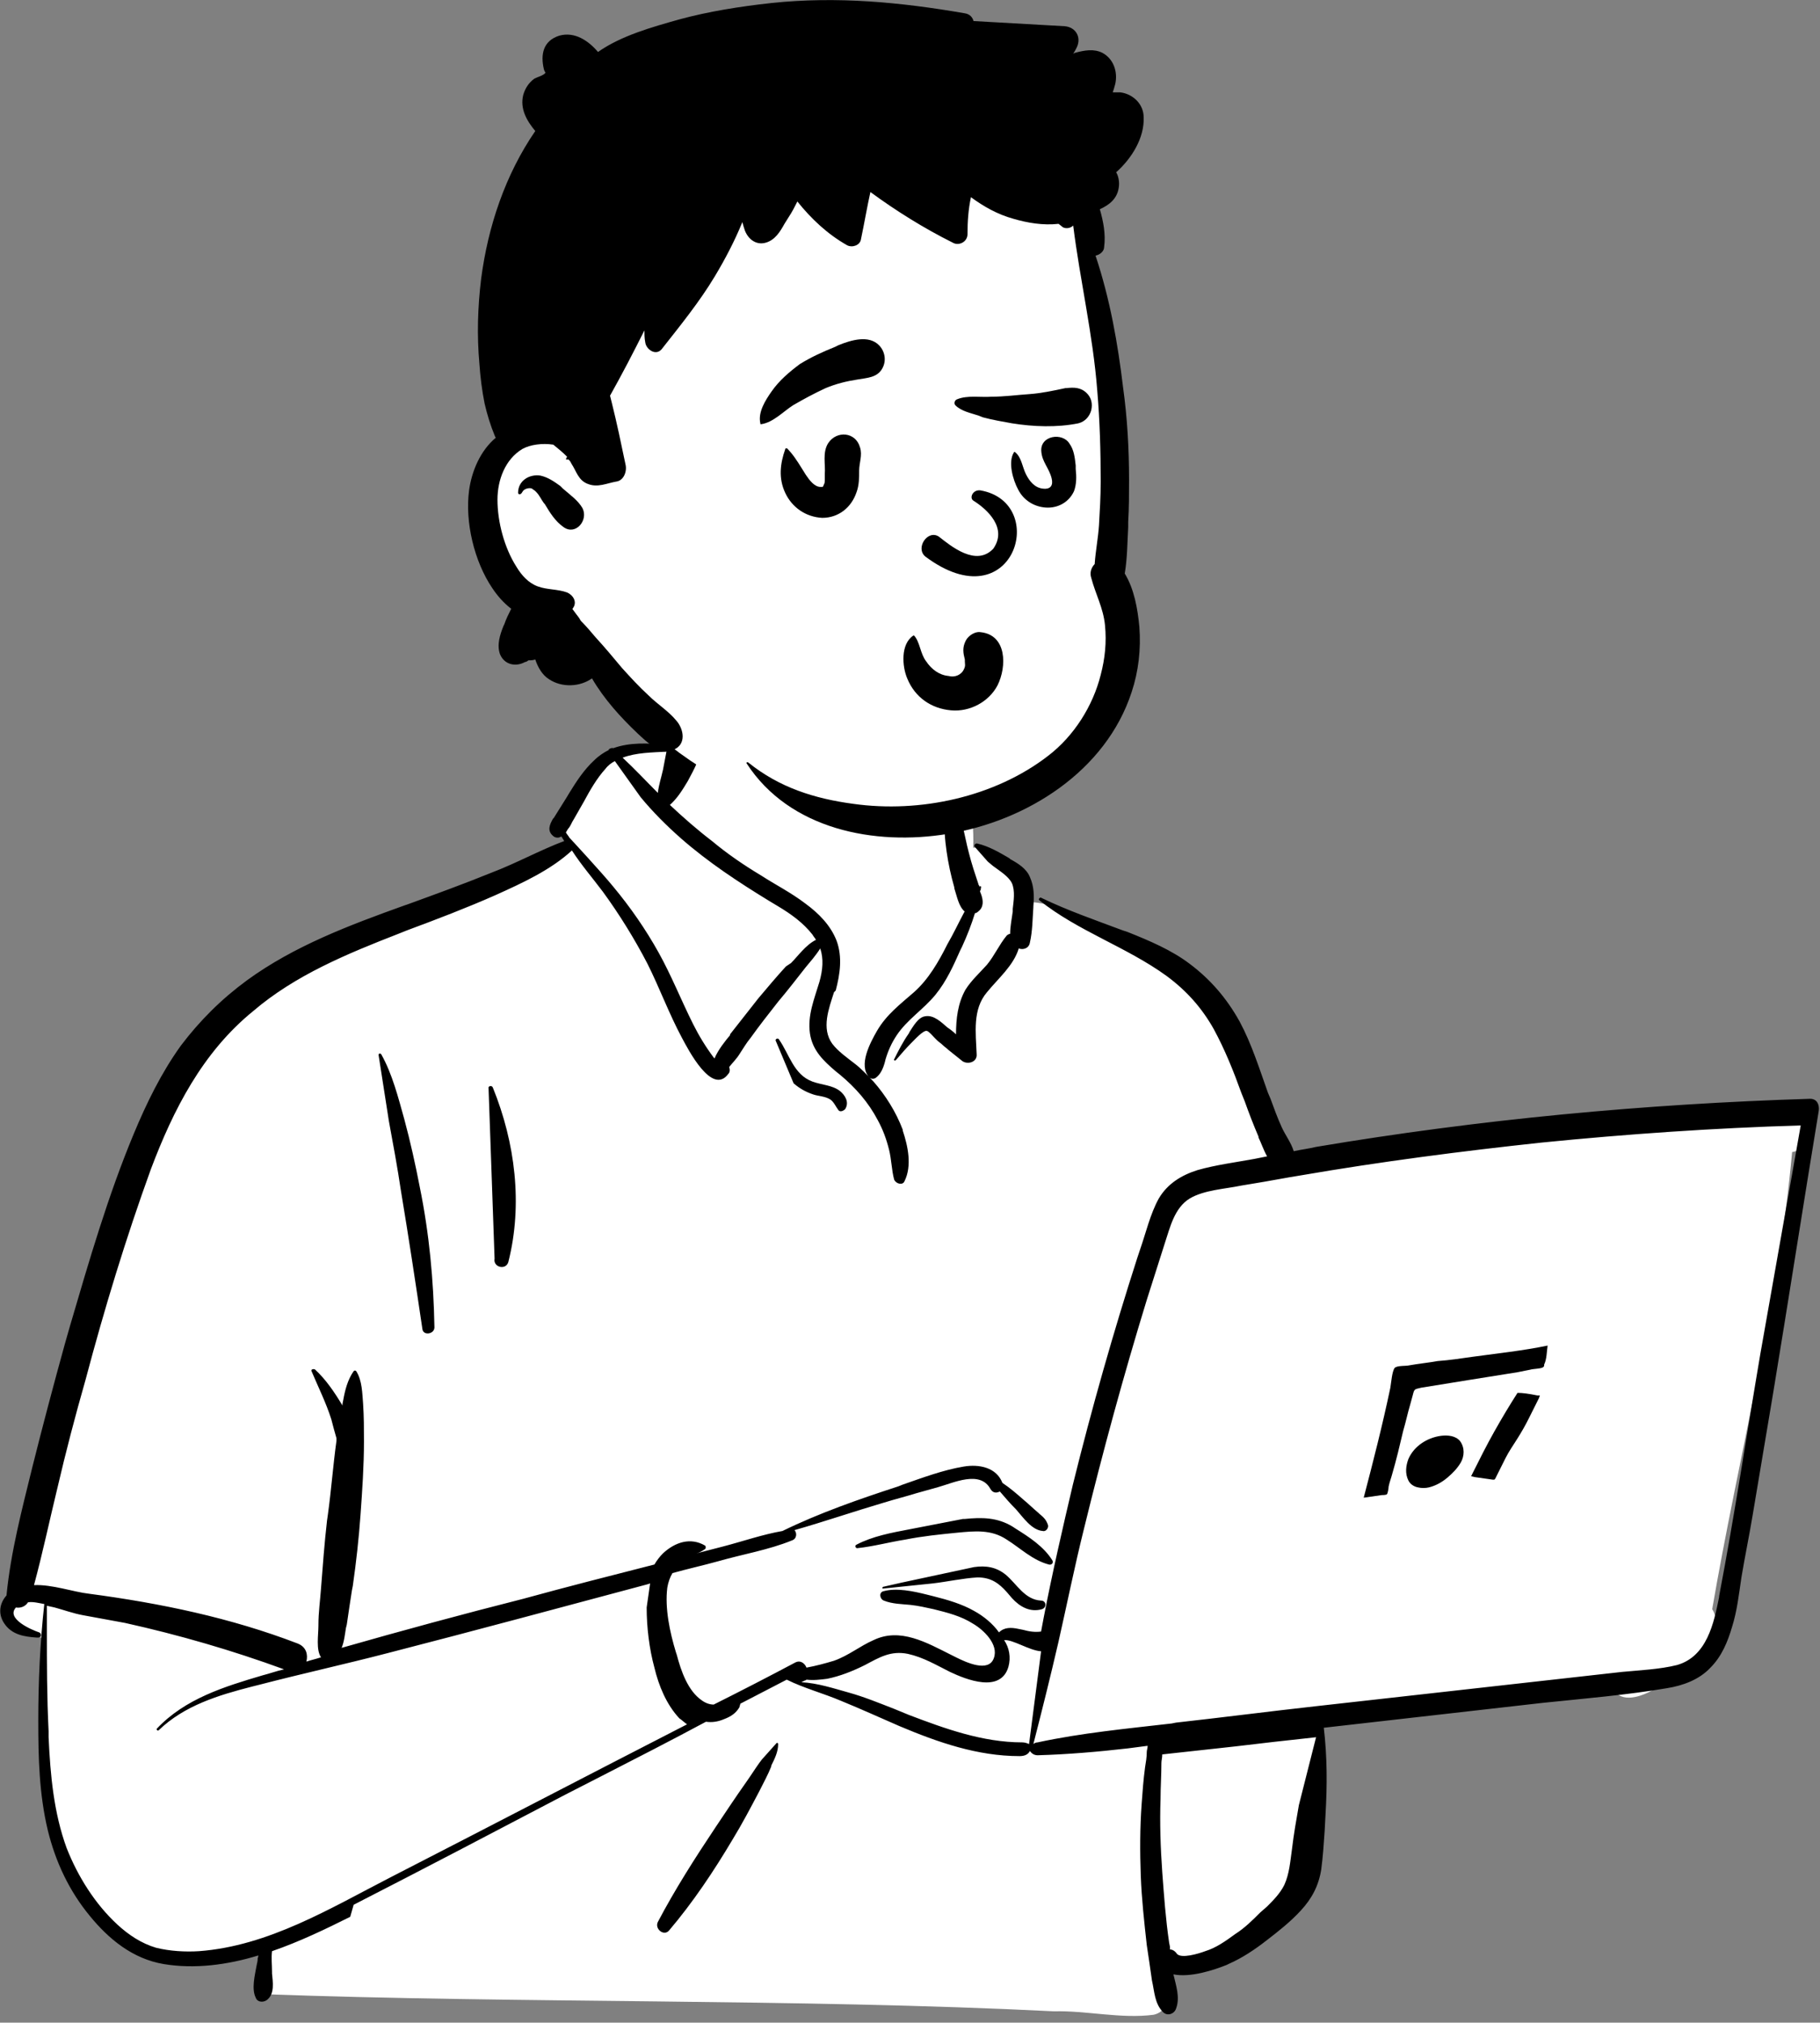 <?xml version="1.0" encoding="utf-8"?>
<!-- Generator: Adobe Illustrator 23.0.3, SVG Export Plug-In . SVG Version: 6.00 Build 0)  -->
<svg version="1.1" id="圖層_1" xmlns="http://www.w3.org/2000/svg" xmlns:xlink="http://www.w3.org/1999/xlink" x="0px" y="0px"
	 viewBox="0 0 211.8 235.4" style="enable-background:new 0 0 211.8 235.4;" xml:space="preserve">
<rect x="0" y="0" width="211.8" height="235.4" fill="#808080" stroke="none"/>
<style type="text/css">
	.st0{fill-rule:evenodd;clip-rule:evenodd;fill:#FFFFFF;}
	.st1{fill-rule:evenodd;clip-rule:evenodd;}
</style>
<title>peep-46</title>
<desc>Created with Sketch.</desc>
<g id="Introduction">
	<g id="variations-busts" transform="translate(-1566, -1082)">
		<g id="images" transform="translate(126, 110)">
			<g transform="translate(1440, 972)">
				<g transform="translate(31.056, 135.078)">
					<path class="st0" d="M175.6-5.4c-3,0.3-6,0.6-9.1,0.9c-14.5,1.1-28.9,3.4-43.3,4.8c-0.4-0.6-1.1-0.5-1.5-0.1
						c-1.4-0.1-3-1.2-4.3-0.1c0,0-0.1,0-0.1,0c-2.3-4.4-3.9-9.2-5.5-13.9c-1-2.9-2.3-5.7-4.8-7.7c-4.2-2.9-13.8-8.8-18.7-8.6
						c-0.1-0.9-0.5-1.8-1.2-2.4c1.5-2.5-4.5-4.2-4.9-3.9c0.3-8.5-3.7-15.8-12.5-17.5c-7.9-1.6-19.1-1.9-23.3,6.3
						c-0.5-0.1-5.2-0.1-5.7,0c-0.7-0.9-8.6,7.7-5.4,10.7C6.7-24.1-9.7-25.6-17.7,10.2c-1.1,3.4-1.2,7-2.3,10.3
						c-4.1,9.5-7.3,19.5-8.2,29.8c-2,0.5-2.2,4,0.1,4.5c0.9,0.2,1.6,0.5,2.2,1c-0.5,8.4,1.5,27.7,2.8,27.6
						c2.6,8.3,14.3,10.7,22.6,7.8c-1.4,2.7,0,4.4,0,5.8c29.8,1.1,62.3,0.5,92.1,2c3.8-0.1,7.8,0.9,11.6,0.4c2.3-0.5,2.3-4.2,0-4.6
						l10.2-2.2c-0.2-0.1,4.2-3,7.5-8.5c3.1-6.1,1-13.5,2.4-20.2c11-0.9,22.1-1.3,33-3.1c1.5,4.4,7.9-0.9,9.9-3c0,0,0,0,0,0
						c1-0.3,1.8-1.2,1.8-2.3c0.7-1,0.8-2.4,0.2-3.3c3-17.5,7.7-35.5,9.3-53.2c0.6-0.1,1.1-0.4,1.6-0.8l0,0c0.8-0.9,1-2.4-0.4-3.2
						C177.7-5.7,176.8-5.5,175.6-5.4z"/>
					<path class="st1" d="M47.1-49.4c0.9-2.3,3.9-1.4,3.6,1c-0.2,1.4-1,2.9-1.7,4.2c-0.6,1-1.2,2-2.1,2.8c1.6,1.5,3.2,2.9,4.9,4.2
						c1.8,1.5,3.7,2.8,5.7,4c1.7,1.1,3.5,2,5.2,3.3c1.5,1.1,2.9,2.5,3.6,4.3c0.7,1.9,0.4,3.9-0.1,5.8L66-19.6
						c-0.6,1.9-1.5,4.2-0.2,6c0.7,0.9,1.7,1.6,2.6,2.3c0.8,0.6,1.5,1.4,2.2,2.1c1.4,1.6,2.6,3.5,3.4,5.6L74-3.5
						c0.6,1.8,1.1,4.1,0.2,5.9c-0.2,0.5-1,0.3-1.2-0.2c-0.3-1.1-0.3-2.3-0.6-3.5c-0.3-1.2-0.7-2.3-1.3-3.4C70-6.8,68.5-8.5,66.7-10
						l-0.5-0.4c-1.4-1.2-2.7-2.4-3-4.4c-0.3-2.1,0.5-4,1.1-6c0.4-1.4,0.5-2.7,0.1-3.9c-0.5,0.8-1.2,1.6-1.7,2.2
						c-1.1,1.4-2.1,2.7-3.2,4c-1.1,1.4-2.2,2.8-3.2,4.2c-0.5,0.6-0.9,1.3-1.3,1.9c-0.3,0.5-0.8,1-1.2,1.5c0.1,0.3,0.1,0.6-0.1,0.8
						c-1.9,2.6-4.7-2.9-5.4-4.2c-1.5-2.8-2.6-5.8-4-8.6c-1.5-2.9-3.3-5.8-5.2-8.4c-1.2-1.6-2.5-3.1-3.6-4.8
						c-2.5,2.3-5.8,3.8-8.9,5.2c-3.4,1.5-6.8,2.8-10.3,4.1l-1,0.4c-5.9,2.3-12,4.8-16.9,9C-7.5-12.6-10.9-5.9-13.5,1
						c-2.9,8-5.4,16.2-7.6,24.5c-1.2,4.2-2.3,8.4-3.3,12.7c-0.9,3.7-1.7,7.5-2.7,11.2c2.1-0.1,4.6,0.8,6.4,1
						c8.3,1.1,16.5,2.8,24.3,5.8c1,0.4,1.2,1.3,1,2.1c0.6-0.2,1.1-0.3,1.7-0.5c-0.6-0.9-0.3-2.6-0.3-3.7l0-0.1
						c0-1.4,0.2-2.8,0.3-4.2c0.2-2.6,0.4-5.3,0.7-7.9l0.1-0.7c0.4-2.9,0.6-5.7,1-8.6l0-0.3c-0.2-0.7-0.4-1.4-0.6-2.2
						c-0.6-1.9-1.5-3.7-2.3-5.6c-0.1-0.2,0.2-0.3,0.4-0.2c1.3,1.2,2.3,2.7,3.2,4.2c0-0.1,0-0.1,0-0.2l0.1-0.5
						c0.2-1.1,0.5-2.3,1.2-3.3c0.1-0.1,0.2-0.1,0.3,0c0.7,1.1,0.7,2.6,0.8,3.8c0.1,1.5,0.1,2.9,0.1,4.4c0,2.8-0.2,5.7-0.4,8.5
						c-0.2,2.8-0.5,5.5-0.9,8.3l-0.1,0.5c-0.2,1.3-0.4,2.6-0.6,4l-0.1,0.4c-0.1,0.6-0.2,1.6-0.5,2.3c7-2,14-3.9,21.1-5.7
						c5.1-1.4,10.2-2.7,15.3-4c0.3-0.5,0.6-0.9,1-1.3c1.4-1.3,3.2-1.9,4.9-0.9c0.1,0.1,0.1,0.3,0,0.4c-0.3,0.2-0.6,0.4-1,0.5
						l3.1-0.8c2.3-0.6,4.6-1.4,6.9-1.8c4.3-2.1,8.9-3.7,13.5-5.2l0.5-0.2c2.3-0.8,4.7-1.7,7.1-2.1c1.8-0.3,3.8,0.1,4.5,1.9
						c0.9,0.6,1.7,1.3,2.5,2c0.6,0.5,1.1,1,1.7,1.5l0.1,0.1c0.5,0.4,0.8,0.7,1,1.3c0.1,0.3-0.2,0.8-0.6,0.7
						c-1.3-0.1-2.3-1.6-3.1-2.5c-0.7-0.7-1.3-1.4-1.9-2.1c-0.4,0.2-0.8,0.2-1.1-0.3c-1.2-2.2-4.3-0.7-6.1-0.2l-2.5,0.7
						c-1.3,0.4-2.5,0.7-3.8,1.1c-3.4,1-6.9,2.2-10.4,3.2c0.3,0.3,0.3,1-0.3,1.2c-2.7,1.1-5.7,1.6-8.5,2.4c-1.8,0.5-3.6,0.9-5.4,1.4
						c-0.3,0.5-0.5,1.1-0.6,1.7c-0.3,2.4,0.3,5.2,1,7.5l0.1,0.3c0.5,1.9,1.3,4.2,2.9,5.3c0.4,0.3,0.9,0.5,1.4,0.5
						c3.2-1.6,6.3-3.2,9.5-4.9c0.6-0.3,1.1,0.1,1.3,0.6c1.1-0.2,2.2-0.5,3.2-0.8c1.7-0.6,3-1.7,4.6-2.4c3.1-1.5,6.2,0.3,9,1.7
						l0.6,0.3c1.2,0.6,3.8,1.8,4.4,0.1c0.6-1.6-1.2-3.3-2.4-4c-1.4-0.9-3-1.3-4.6-1.7c-0.9-0.2-1.8-0.4-2.7-0.5
						c-1-0.1-2.1-0.1-3.1-0.5c-0.5-0.2-0.6-1,0-1.1c1.5-0.4,3.4,0,5,0.4l0.8,0.2c1.6,0.4,3.3,0.9,4.7,1.7c1.1,0.6,2.2,1.5,2.9,2.5
						c0.6-0.6,1.4-0.6,2.3-0.4l0.5,0.1c0.7,0.2,1.4,0.3,2.1,0.2c0.1-0.5,0.2-1.1,0.3-1.6c1-5.2,2.2-10.4,3.4-15.5
						c2.2-8.9,4.7-17.7,7.5-26.4l0.3-0.9c0.7-2,1.2-4.2,2.2-6c1-1.7,2.6-2.7,4.5-3.3c2.1-0.6,4.4-0.9,6.6-1.3c0.5-0.1,1-0.2,1.5-0.3
						c-0.4-0.7-0.7-1.6-1-2.2l0-0.1c-0.6-1.4-1.1-2.7-1.6-4.1l-0.4-1c-0.9-2.5-1.9-5-3.2-7.4c-1.4-2.5-3.2-4.5-5.5-6.2
						c-4.7-3.4-10.3-5.2-14.8-8.8c-0.2-0.1,0.1-0.4,0.2-0.3c3.1,1.5,6.3,2.6,9.5,3.8l0.6,0.2c2.5,1,5.1,2.1,7.2,3.7
						c2.4,1.8,4.3,4,5.8,6.7c1.4,2.6,2.3,5.5,3.3,8.3l0.3,0.7c0.4,1.1,0.8,2.2,1.3,3.3c0.4,0.9,1.1,1.8,1.4,2.8
						c0.9-0.2,1.8-0.3,2.6-0.5c19-3.2,38.2-5,57.5-5.6c0.8,0,1.1,0.7,1,1.4c-1.8,10.9-3.5,21.9-5.3,32.8c-0.8,4.8-1.6,9.5-2.4,14.3
						c-0.4,2.4-0.9,4.8-1.3,7.2c-0.3,2-0.5,3.9-1.1,5.8c-0.5,1.7-1.2,3.4-2.5,4.7c-1.3,1.4-3.2,2.1-5.1,2.4
						c-4.7,0.8-9.6,1.2-14.4,1.7l-25.5,2.9c0.4,3.4,0.4,6.7,0.2,10.1l-0.1,1.9c-0.1,1.5-0.2,3-0.4,4.5c-0.3,1.9-1.1,3.4-2.4,4.8
						c-1.2,1.3-2.6,2.4-3.9,3.4c-1.4,1.1-2.9,2.1-4.5,2.8l-0.2,0.1c-1.5,0.6-4.2,1.5-6.2,1.1c0.3,1.3,0.8,2.7,0.3,4
						c-0.2,0.6-1,0.9-1.5,0.4c-1-1-1-2.4-1.3-3.7c-0.2-1.4-0.4-2.8-0.6-4.1c-0.3-2.7-0.6-5.4-0.7-8.1c-0.1-2.8-0.1-5.5,0.1-8.3
						c0.1-1.4,0.2-2.8,0.4-4.3c0.1-0.6,0.2-1.2,0.2-1.8c0-0.2,0.1-0.4,0.1-0.7l-2.3,0.3c-3.5,0.4-7,0.7-10.5,0.8
						c-0.4,0-0.7-0.2-0.9-0.5c-0.2,0.4-0.6,0.6-1.2,0.6c-4.9,0-9.5-1.6-14-3.5c-2.3-1-4.5-2-6.7-2.9c-2.1-0.9-4.4-1.5-6.4-2.5
						l-5.4,2.8c0,0.1-0.1,0.3-0.1,0.4c-0.4,0.7-1,1.1-1.8,1.4c-0.7,0.3-1.4,0.4-2.1,0.3c-4.1,2.2-8.2,4.3-12.3,6.4l-4.1,2.1
						c-8.2,4.3-16.4,8.6-24.6,12.8L9.7,88c-2.8,1.4-5.9,2.9-9.1,4c-0.1,0.8,0,1.6,0,2.4l0,0.2c0.1,1,0.3,2.3-0.5,3
						c-0.4,0.4-1.2,0.4-1.4-0.2c-0.5-1-0.1-2.6,0.1-3.7c0.1-0.4,0.1-0.8,0.2-1.2c-3.6,1.1-7.4,1.6-11,1c-3.6-0.6-6.4-2.9-8.6-5.6
						c-2.4-2.9-4-6.3-4.9-10c-1-4.2-1.1-8.4-1.1-12.7c0-4.5,0.2-9.1,0.7-13.6c-0.6-0.1-1.3-0.3-1.9-0.2c-0.3,0.5-0.9,0.7-1.4,0.6
						c-1.2,1.3,1.8,2.6,2.7,2.9c0.3,0.1,0.3,0.6-0.1,0.6l-0.2,0c-1.4-0.1-2.9-0.3-3.8-1.7c-0.7-1.1-0.5-2.3,0.3-3.2
						c0.5-5.1,1.8-10,3-14.9c1.2-4.8,2.5-9.7,3.8-14.4l0.6-2.1c2.2-7.5,4.4-15.1,7.4-22.3c1.5-3.6,3.2-7.1,5.5-10.3
						c2.2-2.9,4.7-5.4,7.7-7.6c5.5-4,11.9-6.4,18.3-8.7l0.3-0.1c3.3-1.2,6.6-2.4,9.8-3.7c2.9-1.1,5.6-2.6,8.5-3.7
						c-0.1-0.2-0.2-0.3-0.3-0.5l-0.1,0c0,0,0,0,0,0c-0.3,0.2-0.7,0.1-0.9-0.1c-0.7-0.6-0.4-1.3,0-2l0.1-0.1c0.5-0.8,1-1.6,1.5-2.4
						l0.3-0.5c0.8-1.3,1.7-2.7,2.9-3.8c0.5-0.5,1.1-0.9,1.7-1.2c-0.1-0.1,0.4-0.3,0.5-0.2c1.9-0.7,4.1-0.6,6.2-0.4 M122.1,67.1
						l-2.7,0.3c-2.9,0.3-5.9,0.7-8.8,1l-6.4,0.7c0,0.4-0.1,0.7-0.1,1c0,1.4-0.1,2.8-0.1,4.2c-0.1,2.8,0,5.7,0.2,8.5
						c0.2,2.7,0.4,5.5,0.8,8.2l0.1,0.5l0,0.3c0.3,0,0.6,0.2,0.8,0.5c0.5,0.6,2.5,0,3.3-0.3c1.3-0.4,2.4-1.2,3.5-2
						c1.1-0.7,2-1.6,2.9-2.5l0.8-0.7c0.7-0.7,1.5-1.5,2-2.5c0.6-1.3,0.7-2.8,0.9-4.2c0.2-1.7,0.5-3.4,0.8-5.1 M44.6,49.2l-0.3,0.1
						c-10.1,2.7-20.1,5.4-30.2,8c-5,1.3-10,2.4-15,3.7l-0.8,0.2c-3.9,1-7.9,2.2-10.9,5.1c-0.1,0.1-0.3-0.1-0.2-0.2
						c3.3-3.5,7.9-4.9,12.3-6.2c0.8-0.2,1.6-0.5,2.5-0.7c-6-2.2-12.2-4-18.5-5.4c-1.6-0.3-3.3-0.6-4.9-0.9c-1.1-0.2-2.2-0.6-3.3-0.9
						l-0.9-0.2l0,2.8c0,3.9,0,7.8,0.2,11.8l0,0.7c0.2,4.4,0.6,8.8,2.1,12.9c1.3,3.3,3.3,6.5,5.9,8.9c1.3,1.2,2.8,2.2,4.5,2.7
						c1.6,0.4,3.4,0.5,5,0.4c8.1-0.6,15.3-5,22.3-8.6c11.5-5.9,23-11.9,34.5-17.8c-0.3-0.2-0.6-0.5-0.9-0.7
						c-1.5-1.6-2.4-3.8-2.9-5.9c-0.6-2.2-0.9-4.7-0.9-7 M59.3,67.8c0.1-0.1,0.2,0,0.2,0.1c0,0.9-0.4,1.7-0.8,2.5l0,0.1
						c-0.4,1-0.9,1.9-1.4,2.9c-1,1.9-2,3.8-3.1,5.6c-2.2,3.7-4.6,7.3-7.4,10.6c-0.6,0.7-1.7-0.2-1.3-1c2-3.8,4.3-7.4,6.7-11
						c1.2-1.8,2.4-3.6,3.6-5.3c0.5-0.7,1-1.5,1.5-2.2l0.3-0.4 M178.5-4.1c-10.1,0.3-20.2,1-30.2,2c-9.3,1-18.6,2.2-27.9,3.8
						c-1.9,0.3-3.9,0.7-5.8,1l-1.2,0.2c-1.9,0.4-4.3,0.5-6,1.5c-1.8,1.1-2.3,3.4-2.9,5.2c-0.7,2.2-1.4,4.4-2.1,6.6
						c-2.7,8.8-5.1,17.6-7.3,26.6c-1.1,4.4-2,8.9-3,13.3c-0.9,3.9-1.9,7.9-2.9,11.8c0.1-0.1,0.3-0.2,0.5-0.2
						c5.1-1.1,10.4-1.6,15.6-2.2l0.5-0.1c5.4-0.6,10.8-1.3,16.2-1.9l35.7-4c2.1-0.2,4.4-0.3,6.4-0.8c3.5-1,4.3-4.9,4.9-7.9l0-0.1
						c1.8-9.4,3.2-18.8,4.8-28.2 M90.1,57.1c-1.4-0.1-3.3-1.4-4.3-1.3c0.6,0.9,0.8,2,0.5,3.1c-0.9,3.1-4.9,1.5-6.8,0.6
						c-1.6-0.8-3.1-1.7-4.9-2.1c-2-0.4-3.3,0.4-5,1.3c-1.4,0.7-2.9,1.3-4.4,1.6c-0.8,0.1-1.6,0.2-2.4,0.1c0,0-0.1,0.1-0.2,0.1
						l-0.4,0.2c1.9,0.1,3.7,0.7,5.5,1.2c1.8,0.5,3.5,1.2,5.3,1.9l1.7,0.7c4.2,1.6,8.6,3.2,13.2,3.2c0.3,0,0.6,0.1,0.8,0.2
						 M82.3,47.3c1.4-0.2,2.6,0,3.7,0.9c1.3,1.1,2.2,2.9,4.1,3c0.6,0,0.7,0.8,0.1,1c-1.4,0.4-2.6-0.3-3.5-1.3l-0.6-0.7
						c-0.9-1-1.8-1.7-3.4-1.7c-1.7,0.1-3.5,0.5-5.2,0.7c-1.9,0.2-3.9,0.4-5.8,0.6c-0.1,0-0.1-0.1,0-0.2l2.2-0.5 M81,41.7l0.2,0
						c2-0.2,3.8-0.2,5.6,0.9l0.3,0.2c1.6,1,3.3,2.1,4.3,3.7c0.2,0.3-0.1,0.6-0.4,0.5c-1.9-0.5-3.3-1.9-4.9-2.9
						c-1.8-1.2-3.7-1-5.8-0.8c-2,0.2-4,0.4-6,0.8c-1.9,0.3-3.7,0.8-5.6,1l0,0c-0.2,0-0.3-0.3-0.1-0.4c1.9-1,4.1-1.4,6.2-1.8
						 M13-12.3c0-0.2,0.2-0.2,0.3-0.1c1.3,2.3,2,5.1,2.7,7.6c0.7,2.6,1.3,5.3,1.8,7.9c1.1,5.4,1.6,10.8,1.7,16.3
						c0,0.8-1.3,1-1.4,0.2c-0.8-5.4-1.6-10.7-2.5-16.1c-0.4-2.7-0.9-5.4-1.4-8.1 M25.8-8.4c-0.1-0.3,0.4-0.4,0.5-0.1
						c2.6,6.4,3.5,13.6,1.8,20.3c-0.3,1-1.8,0.6-1.6-0.4 M59.2-14c0-0.2,0.3-0.3,0.4-0.1c1.2,1.7,1.7,4.1,3.9,4.9
						c1.1,0.4,2.3,0.4,3.2,1.1c0.6,0.5,1.1,1.3,0.6,2.1c-0.2,0.2-0.6,0.4-0.8,0.1c-0.3-0.4-0.5-0.9-0.9-1.2c-0.6-0.4-1.4-0.4-2-0.6
						c-0.9-0.3-1.6-0.7-2.3-1.3 M79.8-42.9c0.1-0.1,0.2,0,0.3,0.1c0.1,0.2,0.1,0.3,0,0.4c0.2,0.4,0.4,1.4,0.4,1.5
						c0.1,0.6,0.3,1.1,0.4,1.7c0.3,1.1,0.5,2.3,0.8,3.4c0.3,1.2,0.7,2.4,1.1,3.6c0,0.1,0.1,0.2,0.1,0.2l0,0.1l0,0
						c0.1-0.1,0.3,0,0.2,0.1c0,0.1,0,0.3-0.1,0.4l0,0.1c0.3,0.7,0.5,1.5,0,2.1c-0.2,0.2-0.4,0.4-0.6,0.4c-0.4,1.3-0.9,2.6-1.5,3.9
						l-0.2,0.4c-0.8,1.8-1.6,3.6-2.9,5.2c-1.4,1.7-3.3,2.9-4.5,4.7c-0.6,0.9-1,1.8-1.3,2.8l-0.1,0.4c-0.2,0.7-0.5,1.4-1.1,1.8
						c-0.2,0.1-0.5,0.1-0.7-0.1c-1.3-1.4,0.1-4,0.9-5.4c1.1-1.9,2.7-3.1,4.3-4.5c1.7-1.5,2.9-3.6,3.9-5.6c0.7-1.2,1.3-2.5,2-3.8
						c-0.7-0.6-0.9-1.8-1.2-2.7l0-0.1c-0.4-1.4-0.7-2.8-0.9-4.2c-0.2-1.4-0.3-2.7-0.2-4.1l0-0.3 M82.4-36.5
						c-0.2-0.2,0.1-0.5,0.3-0.4c1.3,0.3,2.5,1,3.7,1.7l0.1,0.1c0.9,0.5,1.9,1.1,2.3,2.1c0.5,1.1,0.5,2.3,0.4,3.4l0,0.1
						c-0.1,1.4-0.1,2.8-0.4,4.1c-0.1,0.7-0.8,0.9-1.3,0.7c-0.6,2-2.4,3.5-3.7,5.1c-1.7,2-1.3,4.7-1.2,7.2c0.1,1-1.2,1.3-1.8,0.7
						l-1.5-1.2c-0.2-0.2-0.5-0.4-0.7-0.6c-0.2-0.2-0.4-0.3-0.6-0.5l-0.3-0.3c-0.1-0.1-0.7-0.8-0.9-0.8c-0.4-0.1-1.4,1-1.8,1.4l0,0
						c-0.6,0.6-1.2,1.3-1.8,2c-0.1,0.1-0.3,0-0.2-0.1c0.5-1,1-2,1.7-3l0.1-0.2c0.4-0.6,1-1.7,1.8-1.8c1-0.2,1.9,0.7,2.6,1.3l0,0
						c0.3,0.2,0.7,0.5,1,0.8c0-1.8,0.2-3.6,1.1-5.2c0.7-1.1,1.6-1.9,2.5-2.9c0.9-1.1,1.4-2.3,2.3-3.4c0.1-0.1,0.3-0.2,0.4-0.2
						c0-0.9,0.2-1.8,0.3-2.6l0-0.3c0.1-0.9,0.3-2.1-0.1-3c-0.4-0.8-1.4-1.4-2.2-2l-0.6-0.5 M40.5-46.5c-0.4,0.2-0.8,0.5-1.1,0.9
						c-1,1.1-1.8,2.5-2.5,3.8c-0.4,0.7-0.8,1.4-1.2,2.1c-0.2,0.3-0.3,0.6-0.5,0.9c-0.1,0.1-0.3,0.4-0.4,0.6c0.1,0.2,0.3,0.4,0.4,0.6
						c0.1,0.1,3.8,4.1,5.1,5.7c2,2.4,3.8,5,5.3,7.7c1.5,2.7,2.6,5.5,4,8.3c0.7,1.4,1.5,2.7,2.4,3.9c0,0,0.1,0.1,0.1,0.1
						c0.4-1,1.3-2.1,1.8-2.7l0-0.1c1.1-1.4,2.2-2.8,3.3-4.2c1.1-1.3,2.1-2.5,3.2-3.7L61-23c0.8-0.8,1.7-2.1,2.9-2.7
						c-0.1-0.2-0.3-0.4-0.4-0.6c-1.1-1.4-2.5-2.4-4-3.3l-1-0.6c-3.6-2.2-7.1-4.5-10.3-7.3c-1.7-1.5-3.3-3.1-4.7-4.8L43-43
						 M46.5-47.6c-1.7,0.1-3.5,0.1-5.1,0.7c1.4,1.3,2.7,2.7,4.1,4.1c0.1-0.9,0.4-1.8,0.6-2.7"/>
				</g>
				<g transform="translate(78.592, 38.05)">
					<path class="st0" d="M16.2-33.8c12,0,24.4,9.3,28.8,15.3c3.7,5,5.7,27.6,5.7,42.9c0,3.2,1.8,9.2,1.2,12.3
						c-1.9,11.2-10.1,20.6-26.3,20.6s-27.9-6.4-39.9-23.7c-5.9,0-8.7-4.5-8.7-11.6c0-4.7,1.9-8,5.7-9.7c-1.4-18.7-0.3-30.4,3.1-35.3
						C-9.2-30.4,4.2-33.8,16.2-33.8z"/>
					<path class="st1" d="M11.2-37.7c7.6-0.8,15-0.1,22.5,1.2c0.6,0.1,0.9,0.5,1,0.9c3.5,0.2,7,0.4,10.6,0.6c1.3,0.1,2,1.3,1.4,2.5
						c-0.1,0.2-0.2,0.4-0.4,0.7l0.2-0.1c1.1-0.3,2.2-0.5,3.2,0c1.3,0.7,1.8,2.2,1.5,3.6c-0.1,0.4-0.2,0.7-0.3,1c0.3,0,0.6,0,0.9,0
						c1.5,0.2,2.7,1.4,2.7,2.9c0.1,2.4-1.4,4.8-3.2,6.4c0.3,0.5,0.4,1.2,0.3,1.8c-0.2,1.3-1.1,2-2.2,2.5c0.4,1.4,0.7,2.9,0.5,4.4
						c0,0.5-0.5,0.9-1,1C50.6-3.2,51.5,2,52.1,7c0.5,3.6,0.7,7.2,0.7,10.8c0,1.6,0,3.3-0.1,4.9l0,0.6c-0.1,1.8-0.1,3.6-0.4,5.4
						c1.1,1.8,1.5,4.1,1.7,6.2c0.2,2.6-0.1,5.2-0.9,7.6c-3,9.2-12.2,15-21.4,16.5c-8.5,1.4-18.4-0.5-23.4-8.2
						c-0.1-0.1,0.1-0.2,0.2-0.1c3.6,2.9,7.7,4.2,12.2,4.8c7.8,1.1,16.5-0.8,22.7-5.6c3-2.3,5.2-5.8,6.1-9.4c0.5-1.9,0.7-3.8,0.5-5.8
						c-0.2-2-1.1-3.6-1.6-5.5c-0.2-0.6,0-1.2,0.4-1.6c0.1-1.5,0.4-3,0.5-4.5c0.1-1.7,0.2-3.4,0.2-5.1c0-3.5-0.1-7.1-0.4-10.6
						c-0.5-6.5-2-12.8-2.8-19.2c-0.3,0.3-0.8,0.4-1.2,0.2l0,0L44.6-12c0,0,0,0,0,0c-1.8,0.2-3.6-0.1-5.3-0.6
						c-1.8-0.5-3.4-1.4-4.9-2.5c-0.3,1.4-0.4,2.8-0.4,4.3c0,0.9-1,1.4-1.7,1c-3.4-1.7-6.6-3.7-9.6-5.9c-0.4,1.8-0.7,3.6-1.1,5.5
						c-0.1,0.7-1,1-1.6,0.7c-2.3-1.3-4.2-3.1-5.8-5.1c-0.3,0.6-0.6,1.2-1,1.8L12.7-12c-0.5,0.9-1.1,1.9-2.2,2.2
						c-1.1,0.3-2-0.4-2.4-1.4c-0.1-0.3-0.2-0.6-0.3-1c-0.9,2.2-2,4.3-3.2,6.3c-1.8,3-4,5.7-6.2,8.5c-0.7,0.8-1.8,0-1.9-0.8
						c-0.1-0.5-0.1-1-0.1-1.4C-4.9,3-6.2,5.5-7.6,8l0.2,0.8l0,0c0.6,2.4,1.1,4.8,1.6,7.2c0.2,0.8-0.2,1.9-1.1,2
						c-1.1,0.2-2.1,0.7-3.2,0.3c-1.2-0.4-1.4-1.5-2-2.4c-0.1-0.2-0.2-0.4-0.4-0.5l0,0l0,0c-0.1,0.1-0.3,0-0.2-0.1l0.1-0.2l0,0
						c-0.5-0.5-1.1-1-1.6-1.4c-1.3-0.2-2.7,0-3.6,0.5c-2,1.2-2.9,3.6-2.9,5.9c0,2.6,0.8,5.6,2.2,7.8c0.6,1,1.4,1.9,2.5,2.3
						c1.1,0.4,2.3,0.3,3.4,0.7c0.7,0.3,1.2,1.1,0.7,1.8c0,0.1-0.1,0.1-0.1,0.1l0.3,0.4c0.2,0.3,0.5,0.6,0.7,1
						c0.6,0.6,1.2,1.3,1.7,1.9c1.1,1.2,2.1,2.4,3.1,3.6c1,1.1,2,2.2,3.1,3.2c1,1,2.3,1.8,3.2,2.9c0.9,1,1.2,2.8-0.3,3.4
						c-1.6,0.7-3.1-0.9-4.2-1.9l0,0c-2-1.9-3.9-4-5.3-6.4c-1.4,1-3.5,1.1-5,0.1c-0.8-0.5-1.3-1.4-1.6-2.3c-0.3,0.1-0.5,0.1-0.8,0.1
						c-0.1,0.1-0.3,0.2-0.4,0.2c-1.1,0.6-2.4,0.3-2.9-0.9c-0.4-1.1,0-2.3,0.4-3.3l0.1-0.2c0.2-0.6,0.5-1.2,0.8-1.8
						c-0.9-0.7-1.6-1.5-2.2-2.4c-2.1-3.1-3.2-7.7-2.7-11.4c0.3-2.2,1.3-4.6,3.1-6.1l-0.1-0.2l0,0c-0.5-1.2-0.9-2.5-1.2-3.8
						c-0.3-1.5-0.5-3.1-0.6-4.6c-0.3-3.3-0.2-6.6,0.2-9.9c0.8-6.1,2.8-12.1,6.3-17.2c-1-1.2-1.8-2.6-1.4-4.2
						c0.2-0.7,0.6-1.4,1.3-1.9c0.4-0.2,0.8-0.3,1.1-0.5l0.1-0.1c0.2-0.1,0-0.1-0.1-0.5c-0.4-1.7-0.1-3.3,1.8-3.9
						c1.8-0.5,3.4,0.6,4.5,1.9c2.7-1.9,6.3-2.9,9.5-3.8C3.8-36.7,7.5-37.3,11.2-37.7z M-18.3,19.3c0-1.4,1.3-2.2,2.6-2
						c0.9,0.2,1.6,0.7,2.3,1.2l0.3,0.3c0.8,0.7,1.8,1.4,2.3,2.3c0.7,1.4-0.8,3.2-2.2,2.2c-1-0.7-1.6-1.7-2.2-2.7l-0.1-0.1
						c-0.3-0.4-0.5-0.9-0.9-1.3l-0.1-0.1c-0.1-0.1-0.3-0.2-0.4-0.3c-0.3-0.1-0.9,0-1.1,0.4l0,0C-18,19.6-18.3,19.5-18.3,19.3z"/>
				</g>
				<g transform="translate(112.183, 77.369)">
					<path class="st1" d="M0.2-2.8c0.3-0.6,1.1-1.1,1.7-1C5-3.5,5,0.2,3.9,2.4c-1,1.9-3.2,3.1-5.4,2.9c-2.3-0.2-4.2-1.5-5.1-3.7
						c-0.6-1.4-0.8-4,0.7-5c0,0,0.1,0,0.1,0c0.7,0.8,0.7,2.1,1.4,3c0.6,0.9,1.5,1.6,2.6,1.7C-1.1,1.5-0.3,1.2,0,0.5
						c0.2-0.4,0.1-0.6,0.1-0.9L0.1-0.6C-0.1-1.4-0.2-2,0.2-2.8z M1.1-19.1c1.6,1,4,3.2,2.3,5.6c-2,2.1-4.9-0.3-6.3-1.4
						c-1.3-0.9-2.8,1.3-1.6,2.3C5.8-4.9,10-18.9,1.9-20.3C1-20.4,0.6-19.4,1.1-19.1z M-15.8-25.8c1-1.5,3.2-1.3,3.7,0.5
						c0.3,0.9-0.1,1.8-0.1,2.7c0,0.8,0,1.7-0.3,2.5c-0.6,1.8-2.1,3-4,3c-1.9-0.1-3.5-1.2-4.3-2.9c-0.8-1.7-0.6-3.4,0-5.1
						c0-0.1,0.1-0.1,0.2-0.1c0.7,0.7,1.2,1.5,1.7,2.3l0.5,0.8c0.4,0.6,1,1.4,1.7,1.4l0.1,0c0.2,0,0.2,0,0.3-0.3
						c0.1-0.1,0.1-0.4,0.1-0.5l0-0.1l0,0l0,0c0-0.1,0-0.2,0-0.5l0-0.1C-16.1-23.3-16.5-24.7-15.8-25.8z M9-24.8
						c-0.2-1.9,2.5-2.3,3.3-0.9c0.5,0.7,0.6,1.6,0.7,2.5l0,0.4c0.1,0.9,0.1,1.8-0.2,2.6c-0.6,1.3-1.9,2-3.3,1.9
						c-1.4-0.1-2.6-0.9-3.2-2.1c-0.6-1.1-1.2-3.2-0.5-4.3c0-0.1,0.1-0.1,0.2,0c0.7,0.6,0.8,1.7,1.2,2.5c0.4,0.8,1,1.6,2,1.7
						c0.9,0.1,1.2-0.4,1-1.2C9.9-22.9,9.1-23.6,9-24.8z M-15-37l0.4-0.2c1.5-0.6,3.5-1.2,4.7,0c0.7,0.7,0.9,1.8,0.4,2.7
						c-0.6,1.1-1.8,1.1-2.9,1.3c-1.3,0.2-2.5,0.5-3.7,1c-1.3,0.6-2.6,1.3-3.8,2c-1.1,0.7-2.3,2-3.7,2.2c-0.1,0-0.1,0-0.1-0.1
						c-0.3-1.3,0.6-2.7,1.3-3.7c0.9-1.3,2.1-2.3,3.3-3.2C-17.8-35.8-16.5-36.4-15-37z M11.8-32.2l0.1,0c0.9-0.1,1.7-0.1,2.4,0.6
						c0.5,0.5,0.7,1.2,0.5,2c-0.2,0.7-0.7,1.3-1.5,1.5c-2.5,0.5-5.2,0.4-7.7,0c-1.1-0.2-2.3-0.4-3.4-0.7L1.7-29
						c-0.9-0.3-2-0.5-2.7-1.2c-0.2-0.2-0.1-0.6,0.2-0.7c1.2-0.5,2.8-0.2,4-0.3c1.5,0,2.9-0.2,4.4-0.3C9-31.6,10.4-31.9,11.8-32.2z"
						/>
				</g>
				<g transform="translate(104.577, 109.5)">
				</g>
				<g transform="translate(88.521, 88.995)">
				</g>
			</g>
			<g>
				<path d="M1611.4,1129.9c-1.4,0.2-2.7,0.4-4.1,0.5c-1.1,0.2-2.2,0.3-3.3,0.5c-0.4,0.1-1.4,0-1.7,0.3c-0.3,0.4-0.4,1.7-0.5,2.3
					c-0.9,4.3-2,8.6-3.1,12.8c0.7-0.1,1.4-0.2,2.1-0.3c0.1,0,0.5,0,0.6-0.1c0.1-0.1,0.2-0.7,0.2-0.9c0.1-0.5,0.3-1,0.4-1.4
					c0.5-1.7,0.9-3.4,1.3-5.1c0.3-1,0.5-2,0.8-3c0.1-0.4,0.2-0.7,0.3-1.1c0.2-0.8,0.2-0.7,1-0.9c3.7-0.6,7.4-1.2,11.2-1.8
					c0.5-0.1,1-0.2,1.5-0.3c0.3-0.1,1.3-0.1,1.5-0.3c0.1-0.1,0.1-0.1,0.1-0.3c0.3-0.6,0.3-1.5,0.4-2.2
					C1617.2,1129.2,1614.3,1129.5,1611.4,1129.9z"/>
				<path d="M1616.6,1134.1c-0.9,1.4-1.8,2.9-2.7,4.5c-0.9,1.6-1.7,3.2-2.5,4.8l-0.2,0.4l0.4,0.1c0.7,0.1,1.4,0.2,2.1,0.3l0.2,0
					l0.1-0.1c0.4-0.8,0.8-1.6,1.2-2.4c0.4-0.8,0.9-1.5,1.4-2.3c0.5-0.8,0.9-1.5,1.3-2.3c0.4-0.8,0.8-1.6,1.2-2.4l0.1-0.3l-0.3,0
					C1617.9,1134.2,1617.2,1134.1,1616.6,1134.1z"/>
				<path d="M1607.7,1139.1c-1.5,0.2-3.1,1.1-3.8,2.7c-0.3,0.8-0.4,1.7,0,2.5c0.2,0.4,0.6,0.7,1.1,0.8c0.4,0.1,0.9,0.1,1.3,0
					c0.8-0.2,1.5-0.6,2.1-1.1c0.6-0.5,1.2-1.1,1.6-1.8c0.4-0.7,0.5-1.7-0.1-2.5C1609.4,1139.1,1608.5,1139,1607.7,1139.1z"/>
			</g>
		</g>
	</g>
</g>
</svg>
